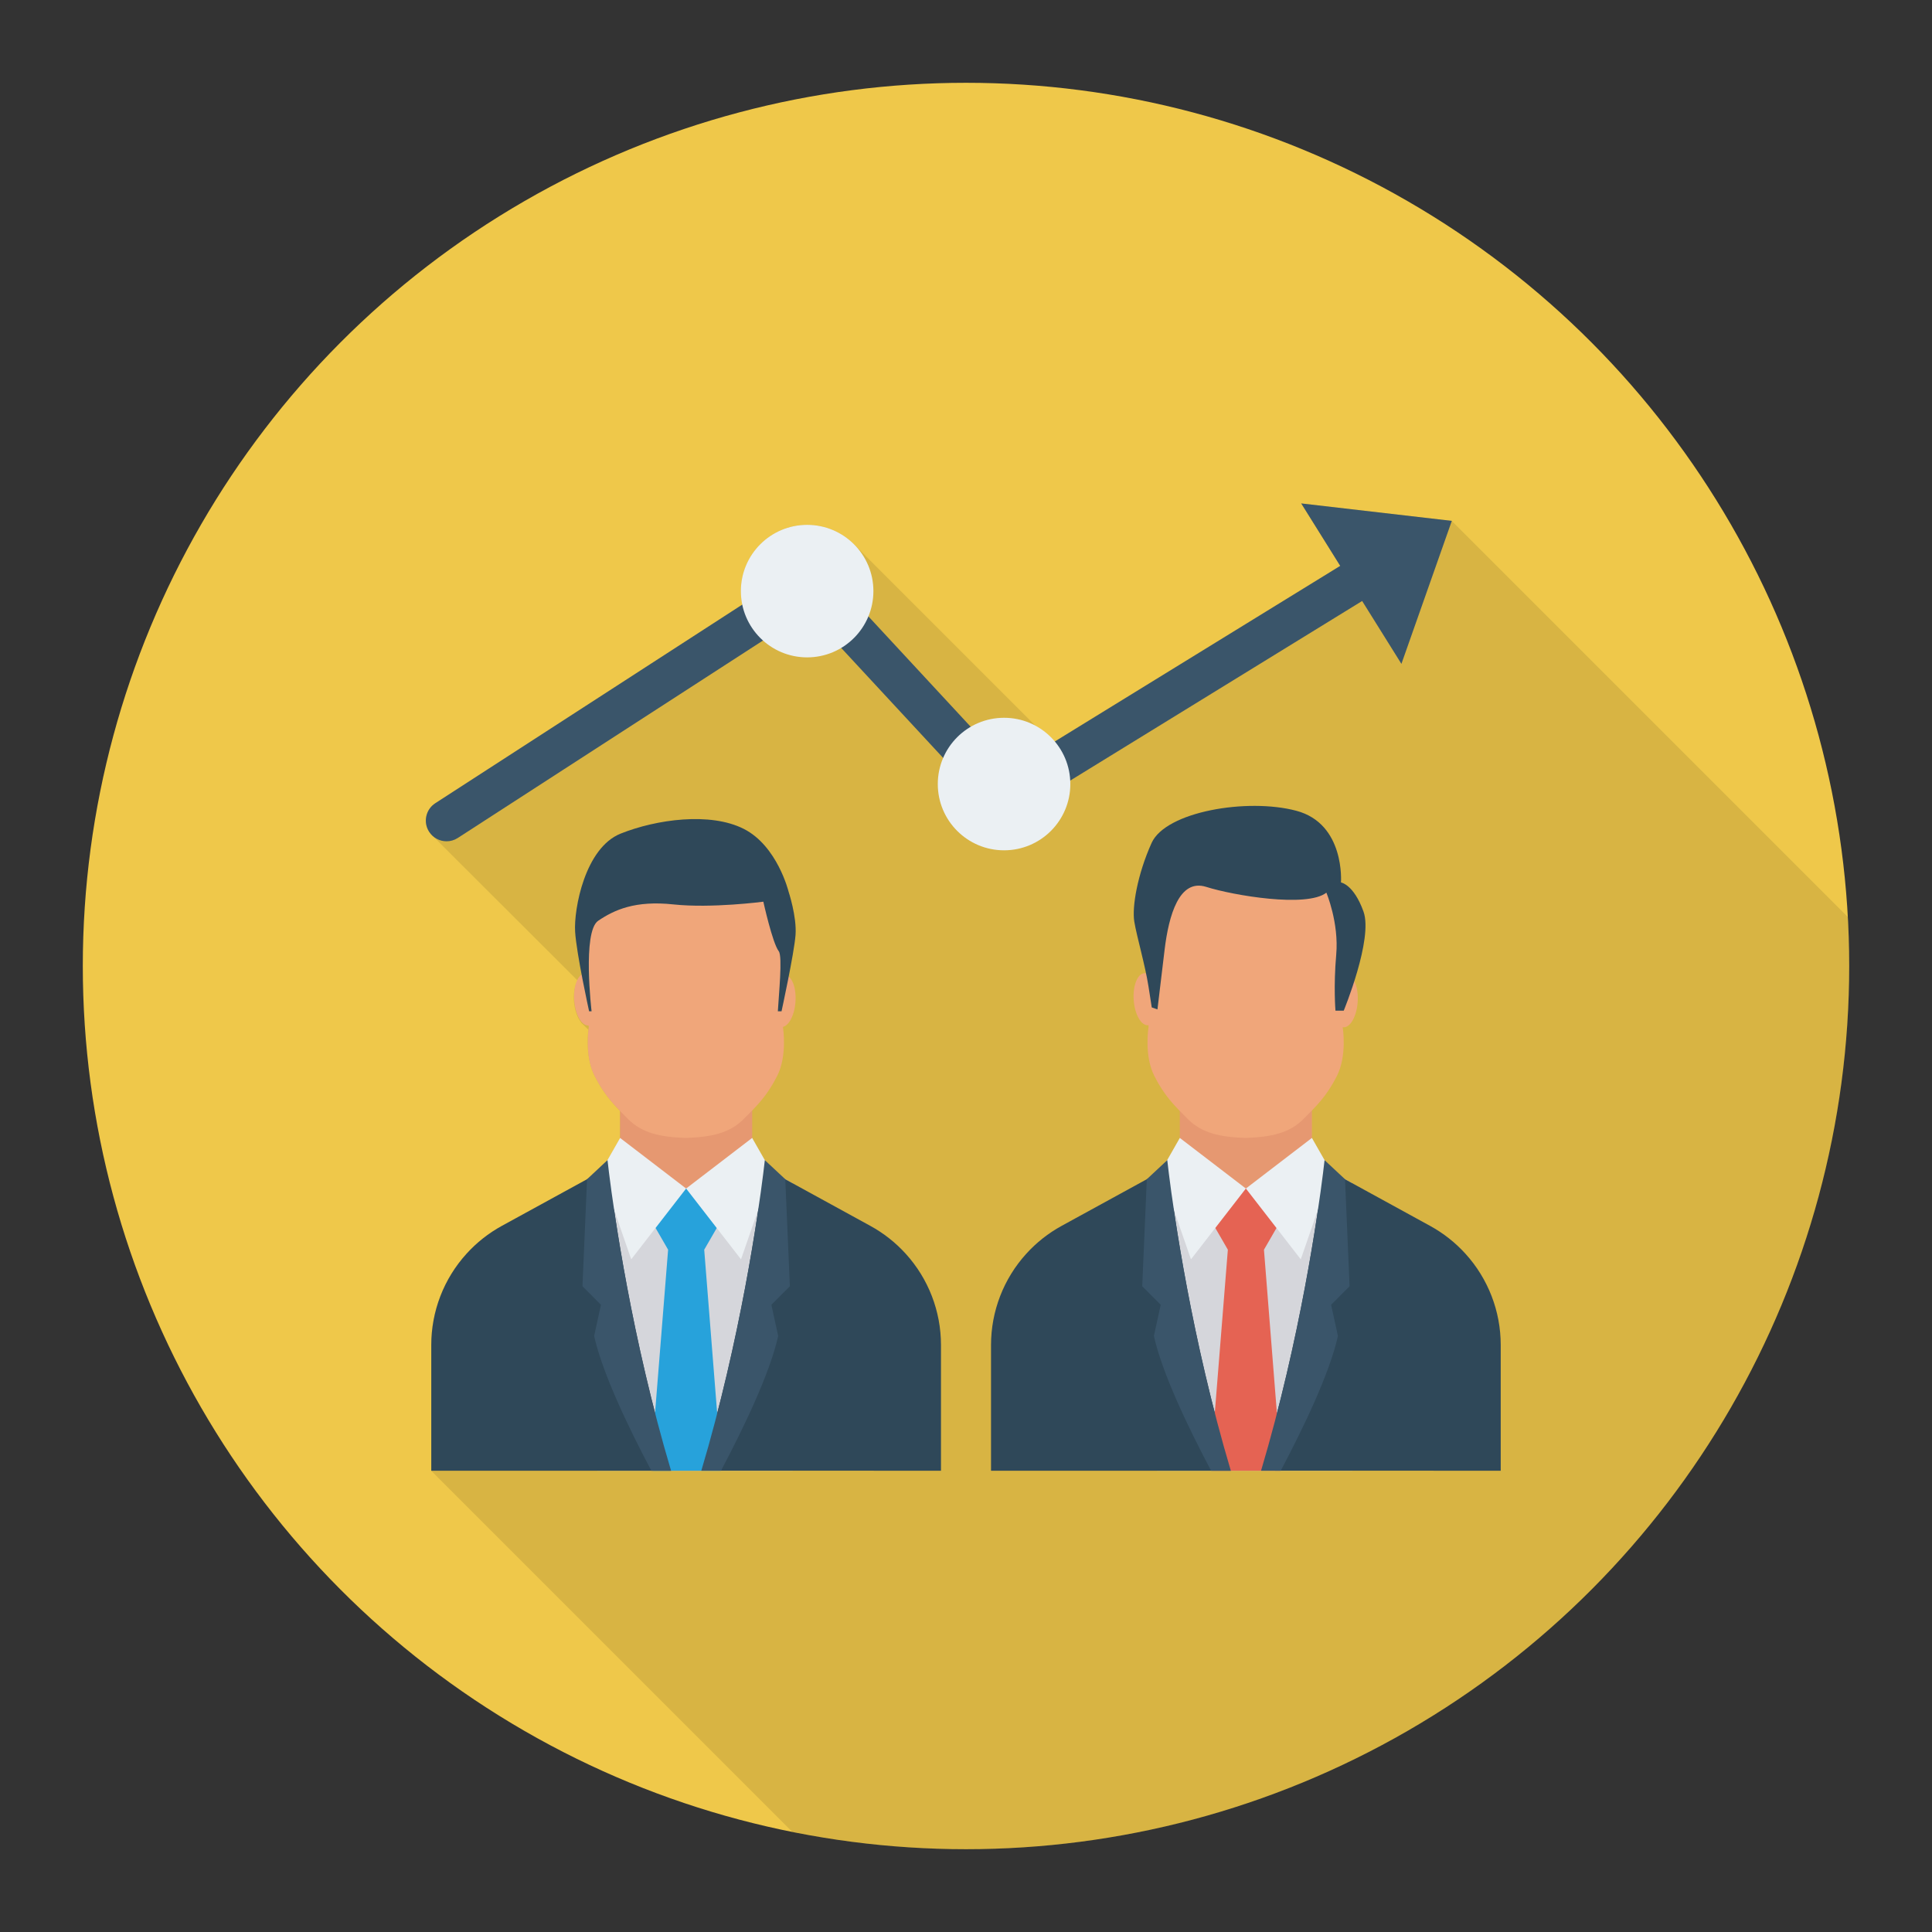 <svg enable-background="new 0 0 140 140" height="512" viewBox="0 0 140 140" width="512" xmlns="http://www.w3.org/2000/svg"><rect x="0" y="0" width="140" height="140" fill="#333333" stroke="none"/><circle cx="70" cy="70" fill="#efc84a" r="64"/><path d="m105.2 37.748-10.91-1.27 2.83 4.53-20.7 12.73c-.38-.45-.84-.82-1.35-1.11l-13.2-13.2c-.87-.87-2.06-1.4-3.38-1.4-2.65 0-4.8 2.15-4.8 4.81 0 .33.03.66.1.98l-22.25 14.39c-.69.45-.89 1.37-.44 2.07.04.06.1.12.15.17l-.01.01.1.1c.01.01.01.01.02.02l10.49 10.47c-.19.35-.3.88-.26 1.48.05.67.26 1.25.53 1.57l-.01.01.53.51c-.06.48-.19 2.1.45 3.35.59 1.16 1.15 1.83 1.84 2.54v1.95l-.92 1.62-1.46 1.37-6.18 3.38c-.96.53-1.83 1.21-2.56 2.02-1.65 1.81-2.56 4.17-2.56 6.62v9.11l26.18 26.18c4.065.81 8.267 1.242 12.57 1.242 35.346 0 64-28.654 64-64 0-1.193-.039-2.378-.103-3.555z" opacity=".1"/><path d="m105.204 37.744-10.914-1.264 2.827 4.526-23.932 14.727-13.321-14.372c-.496-.534-1.303-.635-1.915-.24l-26.406 17.084c-.695.45-.895 1.378-.444 2.074.287.443.769.685 1.261.685.279 0 .562-.078.813-.241l25.348-16.399 13.298 14.348c.486.524 1.272.633 1.881.261l25.006-15.382 2.846 4.556z" fill="#3a556a"/><path d="m44.934 74.698h9.571v13.021h-9.571z" fill="#e69871"/><path d="m57.434 106.574v-20.829l-1.537-.842-6.177 1.222-6.177-1.222-.264.145v21.527z" fill="#d5d6db"/><path d="m68.187 106.574v-9.108c0-2.447-.91-4.805-2.556-6.616-.736-.81-1.602-1.492-2.562-2.018l-6.164-3.378-1.008-.553-.588.115c-.361 2.894-1.643 12-4.49 21.557z" fill="#2f4859"/><path d="m48.629 106.574c-2.848-9.555-4.131-18.658-4.493-21.554l-.594-.118-.993.544-6.182 3.386c-.96.526-1.826 1.209-2.559 2.018-1.646 1.811-2.556 4.169-2.556 6.616v9.108z" fill="#2f4859"/><path d="m47.326 106.574h4.884l.078-.141-1.258-15.874 1.258-2.178-1.283-2.222-1.286-.034-1.279.034-1.283 2.222 1.257 2.178-1.257 15.697z" fill="#27a2db"/><path d="m54.504 82.459-4.785 3.666 3.978 5.132 2.2-6.355z" fill="#ebf0f3"/><path d="m44.934 82.459 4.785 3.666-3.978 5.132-2.2-6.355z" fill="#ebf0f3"/><path d="m52.245 106.574c1.628-3.074 3.549-7.06 4.145-9.764l-.493-2.261 1.339-1.342-.331-7.754-1.483-1.386s-.035.334-.112.949c-.361 2.894-1.643 12-4.49 21.557h1.426z" fill="#3a556a"/><path d="m43.054 96.81c.597 2.704 2.517 6.69 4.145 9.764h1.429c-2.848-9.555-4.131-18.658-4.493-21.554-.077-.615-.112-.952-.112-.952l-1.475 1.377-.009.009-.331 7.754 1.339 1.342z" fill="#3a556a"/><g fill="#f0a67a"><ellipse cx="56.744" cy="72.478" rx="1.891" ry=".907" transform="matrix(.072 -.997 .997 .072 -19.608 123.891)"/><ellipse cx="42.498" cy="72.478" rx=".907" ry="1.891" transform="matrix(.997 -.072 .072 .997 -5.076 3.226)"/><path d="m56.739 74.467-.282-8.326-.987-2.684-5.769-1.556-5.769 1.556-1.622 4.41.353 6.6s-.329 2.023.423 3.501c.752 1.478 1.457 2.153 2.444 3.139.987.985 2.278 1.291 4.171 1.352 1.893-.061 3.184-.367 4.171-1.352.987-.985 1.692-1.66 2.444-3.139.752-1.478.423-3.501.423-3.501z"/></g><path d="m56.633 73.283s.913-4.193 1.014-5.525-.507-3.157-.507-3.157-.811-3.305-3.245-4.538c-2.434-1.233-6.338-.691-8.924.345-2.586 1.036-3.397 5.475-3.296 7.103s1.014 5.771 1.014 5.771h.179s-.686-5.771.48-6.561c1.166-.789 2.677-1.48 5.446-1.184 2.769.296 6.521-.197 6.521-.197s.661 2.999 1.117 3.591c.285.37-.002 3.201-.066 4.351z" fill="#2f4859"/><path d="m85.495 74.698h9.571v13.021h-9.571z" fill="#e69871"/><path d="m97.995 106.574v-20.829l-1.537-.842-6.177 1.222-6.177-1.222-.264.145v21.527z" fill="#d5d6db"/><path d="m89.19 106.574c-2.848-9.555-4.131-18.658-4.493-21.554l-.594-.118-.993.544-6.182 3.386c-.96.526-1.826 1.209-2.559 2.018-1.646 1.811-2.556 4.169-2.556 6.616v9.108z" fill="#2f4859"/><path d="m108.748 106.574v-9.108c0-2.447-.91-4.805-2.556-6.616-.736-.81-1.602-1.492-2.562-2.018l-6.164-3.378-1.008-.553-.588.115c-.361 2.894-1.642 12-4.49 21.557z" fill="#2f4859"/><path d="m87.887 106.574h4.884l.078-.141-1.258-15.874 1.258-2.178-1.283-2.222-1.286-.034-1.279.034-1.283 2.222 1.257 2.178-1.257 15.697z" fill="#e56353"/><path d="m95.066 82.459-4.785 3.666 3.978 5.132 2.2-6.355z" fill="#ebf0f3"/><path d="m85.495 82.459 4.785 3.666-3.978 5.132-2.2-6.355z" fill="#ebf0f3"/><path d="m92.806 106.574c1.628-3.074 3.549-7.06 4.145-9.764l-.494-2.261 1.339-1.342-.331-7.754-1.483-1.386s-.035.334-.112.949c-.361 2.894-1.643 12-4.49 21.557z" fill="#3a556a"/><path d="m83.616 96.81c.596 2.704 2.517 6.69 4.145 9.764h1.429c-2.848-9.555-4.131-18.658-4.493-21.554-.077-.615-.112-.952-.112-.952l-1.475 1.377-.009.009-.331 7.754 1.339 1.342z" fill="#3a556a"/><g fill="#f0a67a"><ellipse cx="97.464" cy="72.478" rx="1.891" ry=".907" transform="matrix(.072 -.997 .997 .072 18.199 164.508)"/><ellipse cx="83.06" cy="72.478" rx=".907" ry="1.891" transform="matrix(.997 -.072 .072 .997 -4.972 6.128)"/><path d="m97.3 74.467-.282-8.326-.987-2.684-5.769-1.556-5.769 1.556-.987 2.684-.282 8.326s-.329 2.023.423 3.501c.752 1.478 1.457 2.153 2.444 3.139.987.985 2.278 1.291 4.171 1.352 1.893-.061 3.184-.367 4.171-1.352.987-.985 1.692-1.66 2.444-3.139.752-1.478.423-3.501.423-3.501z"/></g><path d="m96.774 73.236h.598s2.143-5.197 1.433-7.177c-.709-1.979-1.633-2.112-1.633-2.112s.314-4.253-3.237-5.196-9.462.059-10.486 2.332c-1.023 2.274-1.431 4.636-1.253 5.706s.787 3.154 1.026 4.683c.239 1.529.239 1.529.239 1.529l.412.144s.216-1.795.517-4.309c.302-2.513 1.06-5.19 3.018-4.569 1.958.621 7.298 1.524 8.706.419 0 0 .919 2.179.714 4.486-.204 2.307-.055 4.063-.055 4.063z" fill="#2f4859"/><circle cx="72.758" cy="56.815" fill="#ebf0f3" r="4.802"/><circle cx="58.488" cy="42.834" fill="#ebf0f3" r="4.802"/></svg>